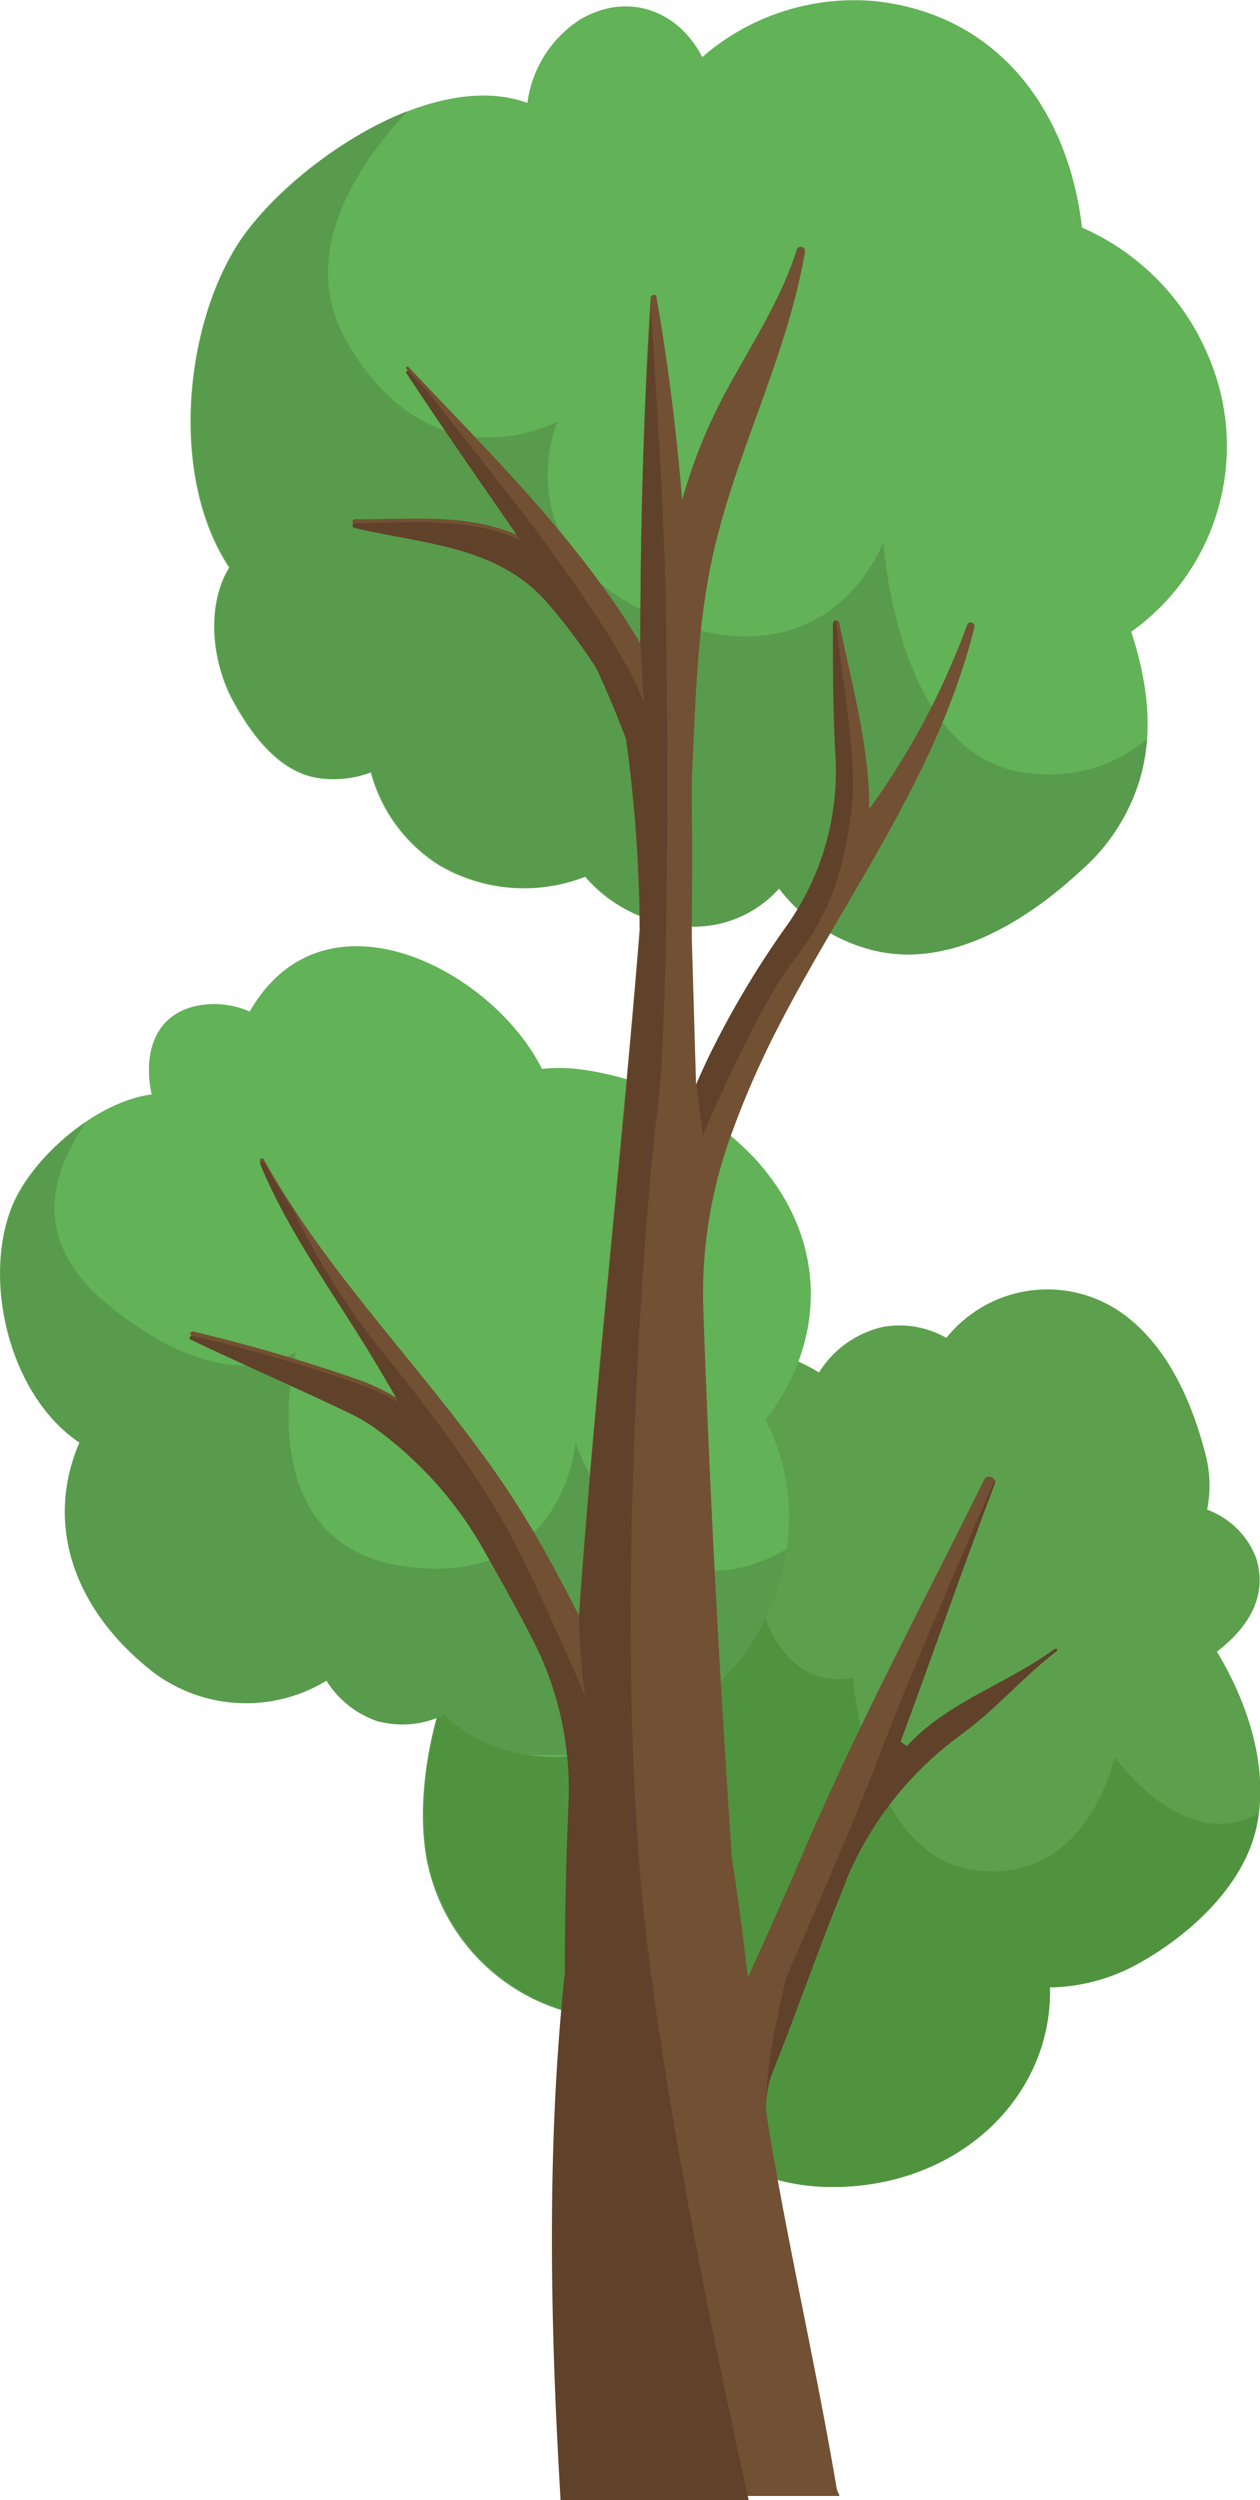 <svg xmlns="http://www.w3.org/2000/svg" viewBox="0 0 97.95 194.35"><defs><style>.cls-1{fill:#5ca04d;}.cls-2{fill:#4f933e;}.cls-3{fill:#62b257;}.cls-4{fill:#589b4c;}.cls-5{fill:#725033;}.cls-6{fill:#604129;}</style></defs><title>Fichier 6</title><g id="Calque_2" data-name="Calque 2"><g id="OBJECTS"><path class="cls-1" d="M94.6,128.39c2.29-1.75,4-4.19,3.06-7.25a6.44,6.44,0,0,0-3.82-3.79A9.61,9.61,0,0,0,93.7,113c-1-3.87-2.77-8-6-10.57A10.06,10.06,0,0,0,73.57,104a7.31,7.31,0,0,0-4.9-.86,7.86,7.86,0,0,0-5,3.55,12.86,12.86,0,0,0-14,.26c-4.71,3-7.87,9-7.09,14.33-7.68,3.46-11.09,17.18-9.19,24.24a15.31,15.31,0,0,0,15.88,11.39C50,164.2,56.62,170.1,64.91,170c9.72-.09,16.9-7.07,16.71-15.52a14.46,14.46,0,0,0,6.67-1.74c3.9-2.1,8.07-5.81,9.26-10.21S97.32,132.88,94.6,128.39Z"/><path class="cls-2" d="M49.36,156.86C50,164.2,56.62,170.1,64.91,170c9.72-.09,16.9-7.07,16.71-15.52a14.46,14.46,0,0,0,6.67-1.74c3.9-2.1,8.07-5.81,9.26-10.21a10.51,10.51,0,0,0,.3-1.6c-5.78,3.35-11.21-4.36-11.21-4.36s-2,9.83-10.67,8.83-9.67-15-9.67-15-7.66,2.34-8.1-12.33a24.62,24.62,0,0,1,2.92-12.73,13.29,13.29,0,0,0-11.36,1.53c-4.71,3-7.87,9-7.09,14.33-7.68,3.46-11.09,17.18-9.19,24.24A15.31,15.31,0,0,0,49.36,156.86Z"/><path class="cls-3" d="M58.71,90.09a22.69,22.69,0,0,0-13.88-7,12.91,12.91,0,0,0-2.7,0c-3.85-7.73-16.91-14.57-22.72-4.46a6.89,6.89,0,0,0-4.24-.42c-3.37.81-4,4-3.38,6.86-4.44.6-9.33,5-10.82,8.6-2.4,5.82-.24,14.83,5.2,18.46-2.65,6.15-.63,12.8,5.61,17.75a12,12,0,0,0,13.58.74,7.51,7.51,0,0,0,3.88,3.13,7.39,7.39,0,0,0,5.27-.48,12.26,12.26,0,0,0,5.33,2.9c6.14,1.57,12.52-1.58,16.66-6,5.29-5.67,6.16-13.89,3-19.79C64.07,104.53,64.61,96.58,58.71,90.09Z"/><path class="cls-4" d="M56.5,130.19a18,18,0,0,0,4.67-9.79c-11.47,6.63-16.43-8.28-16.43-8.28s-.84,11.33-13.22,9.65S23,105.08,23,105.08s-5,4-14.33-3.43c-6.83-5.44-4.33-10.89-2-14.4A16.09,16.09,0,0,0,1,93.69c-2.4,5.82-.24,14.83,5.2,18.46-2.65,6.15-.63,12.8,5.61,17.75a12,12,0,0,0,13.58.74,7.51,7.51,0,0,0,3.88,3.13,7.39,7.39,0,0,0,5.27-.48,12.26,12.26,0,0,0,5.33,2.9c.38.09.76.17,1.14.23,1.35,0,2.8,0,4.37,0A20.08,20.08,0,0,0,56.5,130.19Z"/><path class="cls-3" d="M93.89,27.58a18.8,18.8,0,0,0-9.78-9.89c-1-8.83-6.33-16.6-16.18-17.61A18,18,0,0,0,54.59,4.44C52.86,1,49-.73,45.14,1.49A9.11,9.11,0,0,0,41,8c-7.7-2.82-19.13,5.4-22.69,11.25-4.06,6.65-5.05,18-.5,24.87-1.76,2.86-1.42,7.21.3,10.38,1.42,2.6,3.59,5.58,6.71,6a8.21,8.21,0,0,0,4-.45,12.31,12.31,0,0,0,5.27,7.19,13.05,13.05,0,0,0,11.39.92A11.15,11.15,0,0,0,53.22,72a8.88,8.88,0,0,0,7.34-2.93,13.25,13.25,0,0,0,7.29,4.79c5.93,1.48,11.87-2.22,16.07-6.09,5.38-4.95,6.32-10.8,4.33-17.66-.1-.33-.2-.67-.31-1A17.72,17.72,0,0,0,93.89,27.58Z"/><path class="cls-4" d="M60.56,69.07a13.25,13.25,0,0,0,7.29,4.79c5.93,1.48,11.87-2.22,16.07-6.09a15.09,15.09,0,0,0,5.25-10.31A11.8,11.8,0,0,1,80,60.1c-10.33-1-11.33-18-11.33-18s-3.85,11-16.84,6.12-8.5-15.45-8.5-15.45S33.64,38.1,27,26.64c-3.84-6.6.4-13.41,4.68-18-5.63,2.2-11,6.86-13.31,10.57-4.06,6.65-5.05,18-.5,24.87-1.76,2.86-1.42,7.21.3,10.38,1.42,2.6,3.59,5.58,6.71,6a8.21,8.21,0,0,0,4-.45,12.31,12.31,0,0,0,5.27,7.19,13.05,13.05,0,0,0,11.39.92A11.15,11.15,0,0,0,53.22,72,8.88,8.88,0,0,0,60.56,69.07Z"/><path class="cls-5" d="M82,128.17c-3.68,2.73-8.32,4.1-11.49,7.56L70,135.4c2.47-6.68,4.8-13.39,7.33-20.06.18-.47-.59-.79-.81-.34-4.9,9.9-10.07,19.53-14.38,29.71-1.25,2.95-2.62,5.94-4,9-.37-3.08-.75-6.18-1.24-9.24-.74-11-1.38-22-1.85-33.06q-.21-4.77-.37-9.53a35.82,35.82,0,0,1,2.08-13.45,70.07,70.07,0,0,1,3.52-8.17c5.37-10.55,12.56-19.83,15.47-31.5a.3.3,0,0,0-.58-.16,58.34,58.34,0,0,1-7.6,14.29c.06-4.91-1.58-10.59-2.32-14.45-.06-.3-.51-.22-.51.06,0,3.56,0,7.11.22,10.66v.08a20.77,20.77,0,0,1-3.77,12.68,72.33,72.33,0,0,0-6.08,10.19c-.35.72-.67,1.45-1,2.19l-.33-11.34c0-3.24.06-6.48,0-9.72,0-.9,0-1.79,0-2.69.27-5.32.35-10.67,1.34-15.94,1.61-8.66,6-16.42,7.46-25.06a.33.33,0,0,0-.63-.17c-1.6,5.07-4.9,9.25-7,14.09a43.19,43.19,0,0,0-1.92,5.39c-.44-5.27-1.08-10.53-2-15.78-.05-.27-.43-.18-.45.06C50,32,49.81,41,49.77,50a59,59,0,0,0-3.3-4.93c-4.31-5.87-9.72-11.24-14.71-16.54a.11.11,0,0,0-.17.14c2.86,4.41,5.92,8.69,8.87,13.05-3.85-1.88-8.64-1.32-12.85-1.36a.19.19,0,0,0-.05.38c5.35,1.26,11,1.38,14.81,5.63a43.42,43.42,0,0,1,4,5.32C47,53,47.51,54.28,48,55.58c.24.6.44,1.13.63,1.61a113.45,113.45,0,0,1,1.09,15.09C48.3,90,46.24,107.82,45,125.58c-1.1-2.16-2.23-4.31-3.46-6.41a68.76,68.76,0,0,0-3.82-5.83,1.43,1.43,0,0,0-.22-.3c-5.63-7.71-12.4-14.61-17-22.93-.09-.16-.37,0-.3.13,2.25,5.42,5.76,10.1,8.77,15.11.68,1.12,1.34,2.26,2,3.39a17.64,17.64,0,0,0-2.68-1.34A128.15,128.15,0,0,0,15,103.5c-.18,0-.3.22-.13.3,4.15,2,8.38,3.82,12.53,5.81a13,13,0,0,1,2.12,1.31,29.78,29.78,0,0,1,8.21,9.37l.93,1.65c.93,1.67,1.83,3.34,2.71,5a25.5,25.5,0,0,1,2.88,12.82q-.27,6.63-.29,13.26c-1.44,13.6-1.13,27.63-.33,41H65.27c-.08-.17-.15-.36-.22-.53-1.61-9.59-3.84-19.11-5.4-28.72v0a7,7,0,0,1,.39-3.65c2-5,3.75-10.12,5.75-14.94l0-.07a26.61,26.61,0,0,1,8.55-11l1-.76c2.42-1.87,4.4-4.19,6.8-6C82.27,128.27,82.14,128.1,82,128.17Z"/><path class="cls-6" d="M58.2,194.35H43.58c-.8-13.42-1.11-27.45.33-41q0-6.63.29-13.26a25.5,25.5,0,0,0-2.88-12.82c-.88-1.69-1.78-3.36-2.71-5l-.93-1.65a29.78,29.78,0,0,0-8.21-9.37,13,13,0,0,0-2.12-1.31c-4.15-2-8.38-3.82-12.53-5.81-.17-.08-.05-.34.13-.3a128.15,128.15,0,0,1,13.34,3.9A17.64,17.64,0,0,1,31,109c-.66-1.13-1.32-2.27-2-3.39-3-5-6.52-9.69-8.77-15.11-.07-.18.21-.29.3-.13.71,1.29,1.49,2.54,2.3,3.77a57.41,57.41,0,0,0,6.25,10.14c5.42,6.66,8.59,11.25,10.75,15.33s5.67,12.25,5.67,12.25a43.62,43.62,0,0,1-.48-6h0c1.24-17.76,3.3-35.55,4.75-53.3a113.45,113.45,0,0,0-1.09-15.09c-.19-.48-.39-1-.63-1.61-.52-1.3-1.08-2.59-1.67-3.87a43.42,43.42,0,0,0-4-5.32c-3.85-4.25-9.46-4.37-14.81-5.63a.19.19,0,0,1,.05-.38c4.21,0,9-.52,12.85,1.36-3-4.36-6-8.64-8.87-13a.11.11,0,0,1,.17-.14l1.38,1.45c3.15,4,7.73,9.77,8.91,11.43,1.84,2.59,6.16,8.25,8,12.84l-.28-4.47c0-8.68.21-17.36.83-26,.36,5.66.84,13.4,1,18,.33,7.83.5,36.5-.5,44.16s-3.5,40-1,63C51.75,164,55.64,182.82,58.2,194.35ZM54.15,84.26v0Zm7.65-9.74c3-3.84,3.92-7.59,4.42-11.84.44-3.76-1-11.55-1.24-14.46a.26.26,0,0,0-.21.24c0,3.56,0,7.11.22,10.66v.08a20.77,20.77,0,0,1-3.77,12.68,72.33,72.33,0,0,0-6.08,10.19c-.35.72-.67,1.45-1,2.19l.49,4S58.8,78.35,61.8,74.52Zm8.47,61ZM82,128.17c-3.68,2.73-8.32,4.1-11.49,7.56l-.28-.18,0,0L70,135.4c2.47-6.68,4.8-13.39,7.33-20.06a.37.37,0,0,0,0-.31c-1.93,4.43-6.81,15.69-8.53,20.32-2.16,5.83-7.66,18.33-7.66,18.33s-1.67,6.59-1.56,9.75v0a7,7,0,0,1,.46-2.3c2-5,3.75-10.12,5.75-14.94l0-.07a26.61,26.61,0,0,1,8.55-11l1-.76c2.42-1.87,4.4-4.19,6.8-6C82.27,128.27,82.14,128.1,82,128.17Z"/></g></g></svg>